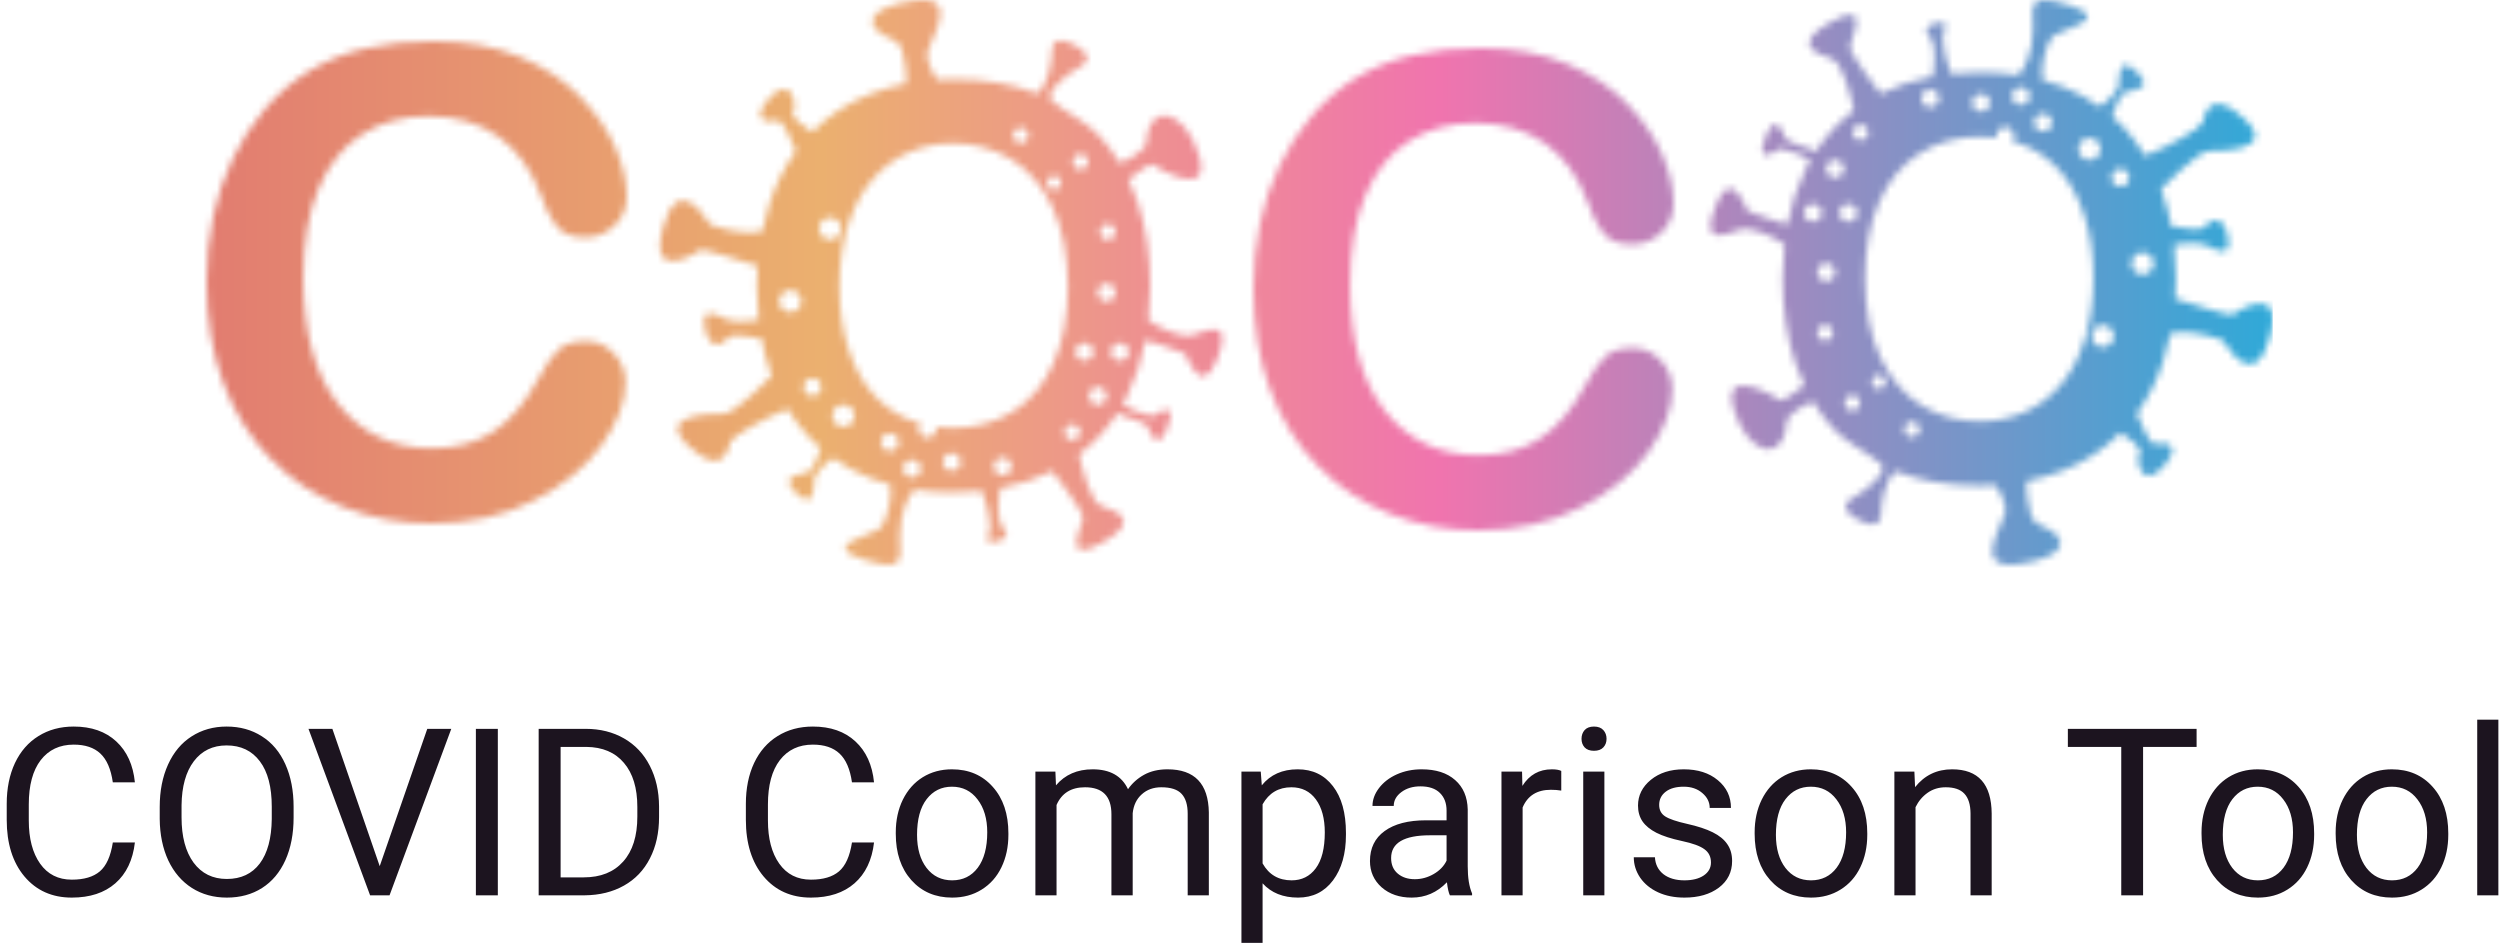 <svg width="363" height="137" viewBox="0 0 363 137" fill="none" xmlns="http://www.w3.org/2000/svg">
<path d="M19.586 122.33C19.287 124.887 18.341 126.862 16.747 128.257C15.164 129.64 13.056 130.332 10.422 130.332C7.566 130.332 5.275 129.308 3.549 127.261C1.833 125.213 0.976 122.474 0.976 119.043V116.719C0.976 114.472 1.374 112.496 2.171 110.792C2.979 109.088 4.119 107.782 5.591 106.874C7.063 105.955 8.767 105.496 10.704 105.496C13.272 105.496 15.33 106.215 16.88 107.654C18.429 109.082 19.331 111.063 19.586 113.598H16.382C16.105 111.672 15.502 110.277 14.572 109.414C13.654 108.551 12.364 108.119 10.704 108.119C8.668 108.119 7.068 108.872 5.906 110.377C4.755 111.882 4.18 114.024 4.18 116.802V119.143C4.18 121.766 4.728 123.852 5.823 125.401C6.919 126.951 8.452 127.726 10.422 127.726C12.193 127.726 13.549 127.327 14.489 126.53C15.441 125.722 16.072 124.322 16.382 122.33H19.586ZM42.631 118.694C42.631 121.063 42.233 123.132 41.436 124.903C40.639 126.663 39.51 128.008 38.049 128.938C36.588 129.867 34.883 130.332 32.936 130.332C31.032 130.332 29.344 129.867 27.872 128.938C26.4 127.997 25.255 126.663 24.436 124.937C23.628 123.199 23.213 121.19 23.191 118.91V117.167C23.191 114.843 23.594 112.79 24.402 111.008C25.21 109.226 26.35 107.865 27.822 106.924C29.305 105.972 30.999 105.496 32.902 105.496C34.839 105.496 36.544 105.966 38.016 106.907C39.499 107.837 40.639 109.193 41.436 110.975C42.233 112.745 42.631 114.81 42.631 117.167V118.694ZM39.46 117.134C39.46 114.267 38.885 112.07 37.733 110.543C36.582 109.005 34.972 108.235 32.902 108.235C30.888 108.235 29.3 109.005 28.138 110.543C26.987 112.07 26.395 114.195 26.361 116.918V118.694C26.361 121.472 26.942 123.658 28.105 125.252C29.278 126.835 30.888 127.626 32.936 127.626C34.994 127.626 36.588 126.879 37.717 125.385C38.846 123.88 39.427 121.727 39.46 118.927V117.134ZM55.134 125.767L62.04 105.828H65.526L56.562 130H53.739L44.791 105.828H48.261L55.134 125.767ZM72.285 130H69.098V105.828H72.285V130ZM78.214 130V105.828H85.037C87.14 105.828 88.999 106.293 90.615 107.223C92.231 108.152 93.476 109.475 94.351 111.19C95.236 112.906 95.684 114.876 95.695 117.101V118.645C95.695 120.924 95.253 122.922 94.367 124.638C93.493 126.353 92.237 127.67 90.599 128.589C88.972 129.507 87.074 129.978 84.904 130H78.214ZM81.401 108.451V127.394H84.755C87.212 127.394 89.121 126.63 90.483 125.103C91.855 123.575 92.541 121.4 92.541 118.578V117.167C92.541 114.422 91.894 112.292 90.599 110.775C89.315 109.248 87.489 108.473 85.12 108.451H81.401ZM126.91 122.33C126.612 124.887 125.665 126.862 124.072 128.257C122.489 129.64 120.38 130.332 117.746 130.332C114.891 130.332 112.6 129.308 110.873 127.261C109.158 125.213 108.3 122.474 108.3 119.043V116.719C108.3 114.472 108.698 112.496 109.495 110.792C110.303 109.088 111.443 107.782 112.915 106.874C114.387 105.955 116.092 105.496 118.029 105.496C120.596 105.496 122.655 106.215 124.204 107.654C125.754 109.082 126.656 111.063 126.91 113.598H123.706C123.43 111.672 122.826 110.277 121.897 109.414C120.978 108.551 119.689 108.119 118.029 108.119C115.992 108.119 114.393 108.872 113.231 110.377C112.08 111.882 111.504 114.024 111.504 116.802V119.143C111.504 121.766 112.052 123.852 113.148 125.401C114.243 126.951 115.776 127.726 117.746 127.726C119.517 127.726 120.873 127.327 121.814 126.53C122.766 125.722 123.396 124.322 123.706 122.33H126.91ZM130.067 120.853C130.067 119.093 130.41 117.51 131.096 116.104C131.793 114.699 132.756 113.614 133.985 112.851C135.224 112.087 136.635 111.705 138.218 111.705C140.664 111.705 142.64 112.552 144.145 114.245C145.661 115.938 146.419 118.191 146.419 121.002V121.218C146.419 122.966 146.082 124.538 145.407 125.933C144.742 127.316 143.785 128.395 142.534 129.17C141.295 129.945 139.867 130.332 138.251 130.332C135.816 130.332 133.841 129.485 132.324 127.792C130.819 126.099 130.067 123.857 130.067 121.068V120.853ZM133.155 121.218C133.155 123.21 133.614 124.809 134.533 126.016C135.462 127.222 136.702 127.825 138.251 127.825C139.812 127.825 141.051 127.216 141.97 125.999C142.889 124.771 143.348 123.055 143.348 120.853C143.348 118.882 142.878 117.289 141.937 116.071C141.007 114.843 139.768 114.229 138.218 114.229C136.702 114.229 135.479 114.832 134.549 116.038C133.619 117.244 133.155 118.971 133.155 121.218ZM153.244 112.037L153.327 114.029C154.645 112.48 156.421 111.705 158.657 111.705C161.169 111.705 162.879 112.668 163.786 114.594C164.384 113.73 165.159 113.033 166.111 112.502C167.074 111.971 168.208 111.705 169.514 111.705C173.454 111.705 175.457 113.791 175.524 117.964V130H172.452V118.146C172.452 116.863 172.159 115.905 171.573 115.274C170.986 114.632 170.001 114.312 168.617 114.312C167.478 114.312 166.531 114.655 165.779 115.341C165.026 116.016 164.589 116.929 164.467 118.08V130H161.379V118.229C161.379 115.618 160.101 114.312 157.544 114.312C155.53 114.312 154.152 115.169 153.41 116.885V130H150.339V112.037H153.244ZM195.431 121.218C195.431 123.951 194.806 126.154 193.555 127.825C192.304 129.496 190.611 130.332 188.475 130.332C186.295 130.332 184.579 129.64 183.328 128.257V136.906H180.257V112.037H183.063L183.212 114.029C184.463 112.48 186.201 111.705 188.425 111.705C190.583 111.705 192.288 112.519 193.538 114.146C194.8 115.772 195.431 118.036 195.431 120.936V121.218ZM192.36 120.869C192.36 118.844 191.928 117.244 191.065 116.071C190.202 114.898 189.017 114.312 187.512 114.312C185.653 114.312 184.258 115.136 183.328 116.785V125.368C184.247 127.006 185.653 127.825 187.545 127.825C189.017 127.825 190.185 127.244 191.048 126.082C191.923 124.909 192.36 123.171 192.36 120.869ZM210.524 130C210.347 129.646 210.203 129.015 210.092 128.107C208.664 129.59 206.96 130.332 204.979 130.332C203.208 130.332 201.753 129.834 200.613 128.838C199.484 127.831 198.919 126.558 198.919 125.02C198.919 123.149 199.628 121.699 201.044 120.67C202.472 119.63 204.475 119.109 207.054 119.109H210.042V117.698C210.042 116.625 209.721 115.772 209.079 115.142C208.438 114.5 207.491 114.179 206.241 114.179C205.145 114.179 204.226 114.455 203.485 115.009C202.743 115.562 202.372 116.232 202.372 117.018H199.285C199.285 116.121 199.6 115.258 200.231 114.428C200.873 113.587 201.736 112.923 202.821 112.436C203.916 111.949 205.117 111.705 206.423 111.705C208.493 111.705 210.114 112.225 211.288 113.266C212.461 114.295 213.069 115.717 213.114 117.532V125.8C213.114 127.449 213.324 128.76 213.745 129.734V130H210.524ZM205.427 127.659C206.39 127.659 207.303 127.41 208.166 126.912C209.03 126.414 209.655 125.767 210.042 124.97V121.284H207.635C203.872 121.284 201.991 122.385 201.991 124.588C201.991 125.551 202.312 126.303 202.954 126.846C203.595 127.388 204.42 127.659 205.427 127.659ZM226.696 114.793C226.231 114.715 225.727 114.677 225.185 114.677C223.171 114.677 221.804 115.535 221.084 117.25V130H218.013V112.037H221.001L221.051 114.112C222.058 112.507 223.486 111.705 225.334 111.705C225.932 111.705 226.386 111.783 226.696 111.938V114.793ZM232.957 130H229.885V112.037H232.957V130ZM229.636 107.272C229.636 106.774 229.786 106.354 230.084 106.011C230.394 105.668 230.848 105.496 231.446 105.496C232.043 105.496 232.497 105.668 232.807 106.011C233.117 106.354 233.272 106.774 233.272 107.272C233.272 107.771 233.117 108.186 232.807 108.518C232.497 108.85 232.043 109.016 231.446 109.016C230.848 109.016 230.394 108.85 230.084 108.518C229.786 108.186 229.636 107.771 229.636 107.272ZM248.431 125.235C248.431 124.405 248.116 123.763 247.485 123.31C246.865 122.845 245.775 122.446 244.214 122.114C242.665 121.782 241.431 121.384 240.512 120.919C239.605 120.454 238.93 119.901 238.487 119.259C238.055 118.617 237.839 117.853 237.839 116.968C237.839 115.496 238.459 114.251 239.699 113.232C240.949 112.214 242.543 111.705 244.48 111.705C246.516 111.705 248.166 112.231 249.427 113.282C250.7 114.334 251.336 115.678 251.336 117.316H248.249C248.249 116.475 247.889 115.75 247.169 115.142C246.461 114.533 245.565 114.229 244.48 114.229C243.362 114.229 242.488 114.472 241.857 114.959C241.226 115.446 240.911 116.082 240.911 116.868C240.911 117.61 241.204 118.169 241.791 118.545C242.377 118.921 243.434 119.281 244.961 119.624C246.5 119.967 247.745 120.377 248.697 120.853C249.649 121.328 250.351 121.904 250.805 122.579C251.27 123.243 251.502 124.057 251.502 125.02C251.502 126.624 250.861 127.914 249.577 128.888C248.293 129.851 246.627 130.332 244.58 130.332C243.141 130.332 241.868 130.077 240.761 129.568C239.654 129.059 238.786 128.351 238.155 127.443C237.535 126.525 237.225 125.534 237.225 124.472H240.296C240.352 125.501 240.761 126.32 241.525 126.929C242.3 127.526 243.318 127.825 244.58 127.825C245.742 127.825 246.671 127.593 247.369 127.128C248.077 126.652 248.431 126.021 248.431 125.235ZM254.775 120.853C254.775 119.093 255.118 117.51 255.804 116.104C256.502 114.699 257.464 113.614 258.693 112.851C259.933 112.087 261.344 111.705 262.926 111.705C265.372 111.705 267.348 112.552 268.853 114.245C270.369 115.938 271.128 118.191 271.128 121.002V121.218C271.128 122.966 270.79 124.538 270.115 125.933C269.451 127.316 268.493 128.395 267.243 129.17C266.003 129.945 264.575 130.332 262.96 130.332C260.525 130.332 258.549 129.485 257.033 127.792C255.528 126.099 254.775 123.857 254.775 121.068V120.853ZM257.863 121.218C257.863 123.21 258.322 124.809 259.241 126.016C260.17 127.222 261.41 127.825 262.96 127.825C264.52 127.825 265.76 127.216 266.678 125.999C267.597 124.771 268.056 123.055 268.056 120.853C268.056 118.882 267.586 117.289 266.645 116.071C265.715 114.843 264.476 114.229 262.926 114.229C261.41 114.229 260.187 114.832 259.257 116.038C258.328 117.244 257.863 118.971 257.863 121.218ZM277.969 112.037L278.069 114.295C279.441 112.568 281.234 111.705 283.448 111.705C287.244 111.705 289.159 113.847 289.192 118.13V130H286.121V118.113C286.11 116.818 285.811 115.861 285.224 115.241C284.649 114.621 283.747 114.312 282.518 114.312C281.522 114.312 280.648 114.577 279.895 115.108C279.143 115.64 278.556 116.337 278.135 117.2V130H275.064V112.037H277.969ZM318.946 108.451H311.176V130H308.006V108.451H300.253V105.828H318.946V108.451ZM319.662 120.853C319.662 119.093 320.005 117.51 320.691 116.104C321.388 114.699 322.351 113.614 323.58 112.851C324.819 112.087 326.231 111.705 327.813 111.705C330.259 111.705 332.235 112.552 333.74 114.245C335.256 115.938 336.014 118.191 336.014 121.002V121.218C336.014 122.966 335.677 124.538 335.002 125.933C334.338 127.316 333.38 128.395 332.13 129.17C330.89 129.945 329.462 130.332 327.846 130.332C325.412 130.332 323.436 129.485 321.92 127.792C320.414 126.099 319.662 123.857 319.662 121.068V120.853ZM322.75 121.218C322.75 123.21 323.209 124.809 324.128 126.016C325.057 127.222 326.297 127.825 327.846 127.825C329.407 127.825 330.647 127.216 331.565 125.999C332.484 124.771 332.943 123.055 332.943 120.853C332.943 118.882 332.473 117.289 331.532 116.071C330.602 114.843 329.363 114.229 327.813 114.229C326.297 114.229 325.074 114.832 324.144 116.038C323.215 117.244 322.75 118.971 322.75 121.218ZM339.137 120.853C339.137 119.093 339.481 117.51 340.167 116.104C340.864 114.699 341.827 113.614 343.055 112.851C344.295 112.087 345.706 111.705 347.289 111.705C349.735 111.705 351.71 112.552 353.216 114.245C354.732 115.938 355.49 118.191 355.49 121.002V121.218C355.49 122.966 355.152 124.538 354.477 125.933C353.813 127.316 352.856 128.395 351.605 129.17C350.366 129.945 348.938 130.332 347.322 130.332C344.887 130.332 342.912 129.485 341.395 127.792C339.89 126.099 339.137 123.857 339.137 121.068V120.853ZM342.225 121.218C342.225 123.21 342.685 124.809 343.603 126.016C344.533 127.222 345.773 127.825 347.322 127.825C348.883 127.825 350.122 127.216 351.041 125.999C351.959 124.771 352.419 123.055 352.419 120.853C352.419 118.882 351.948 117.289 351.008 116.071C350.078 114.843 348.838 114.229 347.289 114.229C345.773 114.229 344.55 114.832 343.62 116.038C342.69 117.244 342.225 118.971 342.225 121.218ZM362.763 130H359.692V104.5H362.763V130Z" fill="#1C141F"/>
<mask id="mask0" mask-type="alpha" maskUnits="userSpaceOnUse" x="30" y="0" width="300" height="82">
<path d="M91 28.53C91 26.375 90.463 24.044 89.39 21.534C88.317 19.024 86.626 16.561 84.321 14.145C82.017 11.723 79.077 9.764 75.501 8.264C71.924 6.765 67.755 6.01 62.992 6C59.379 6 56.096 6.339 53.144 7.017C50.309 7.647 47.592 8.714 45.093 10.181C42.583 11.697 40.34 13.609 38.45 15.838C36.611 18.014 35.059 20.412 33.829 22.973C32.535 25.656 31.57 28.484 30.957 31.393C30.305 34.522 29.985 37.712 30.001 40.906C30.001 46.355 30.801 51.234 32.404 55.546C34.007 59.858 36.3 63.544 39.288 66.606C42.247 69.648 45.829 72.031 49.793 73.597C53.873 75.211 58.232 76.027 62.627 75.999C68.166 75.999 73.097 74.904 77.422 72.713C81.746 70.522 85.06 67.82 87.362 64.608C89.666 61.391 90.818 58.35 90.817 55.487C90.823 53.939 90.222 52.45 89.137 51.336C88.016 50.136 86.663 49.535 85.076 49.535C83.304 49.535 81.973 49.951 81.085 50.783C80.197 51.615 79.206 53.045 78.114 55.077C76.308 58.433 74.184 60.943 71.742 62.605C69.3 64.267 66.29 65.099 62.712 65.099C57.017 65.099 52.483 62.959 49.108 58.678C45.732 54.398 44.044 48.318 44.039 40.438C44.039 35.172 44.785 30.791 46.278 27.292C47.771 23.793 49.887 21.185 52.627 19.464C55.364 17.734 58.568 16.873 62.24 16.878C66.222 16.878 69.591 17.855 72.344 19.81C75.097 21.764 77.175 24.635 78.575 28.423C79.166 30.208 79.897 31.663 80.769 32.787C81.641 33.911 83.04 34.474 84.964 34.472C86.555 34.496 88.088 33.879 89.21 32.763C90.406 31.635 91.002 30.226 91 28.53Z" fill="#E93E32"/>
<path d="M243 29.53C243 27.375 242.463 25.044 241.39 22.534C240.317 20.024 238.627 17.561 236.321 15.145C234.017 12.723 231.077 10.764 227.501 9.264C223.924 7.765 219.755 7.01 214.992 7C211.379 7 208.096 7.339 205.144 8.017C202.309 8.647 199.592 9.714 197.093 11.181C194.583 12.697 192.34 14.609 190.45 16.838C188.611 19.014 187.059 21.412 185.829 23.973C184.535 26.656 183.57 29.484 182.957 32.393C182.305 35.522 181.985 38.712 182.001 41.906C182.001 47.355 182.801 52.234 184.404 56.546C186.007 60.858 188.3 64.544 191.288 67.606C194.247 70.648 197.827 73.031 201.789 74.597C205.869 76.211 210.229 77.027 214.623 76.999C220.161 76.999 225.092 75.904 229.418 73.713C233.744 71.522 237.057 68.82 239.359 65.608C241.661 62.391 242.813 59.35 242.813 56.487C242.82 54.939 242.219 53.45 241.133 52.336C240.013 51.136 238.658 50.535 237.073 50.535C235.298 50.535 233.968 50.951 233.082 51.783C232.196 52.615 231.206 54.045 230.11 56.077C228.305 59.433 226.181 61.943 223.739 63.605C221.297 65.267 218.287 66.099 214.709 66.099C209.014 66.099 204.48 63.959 201.104 59.678C197.729 55.398 196.04 49.318 196.035 41.438C196.035 36.172 196.782 31.791 198.274 28.292C199.767 24.793 201.882 22.185 204.621 20.464C207.36 18.734 210.566 17.873 214.235 17.878C218.217 17.878 221.585 18.855 224.339 20.81C227.092 22.764 229.17 25.635 230.57 29.423C231.161 31.208 231.892 32.663 232.764 33.787C233.636 34.911 235.034 35.474 236.959 35.472C238.555 35.505 240.095 34.892 241.226 33.777C242.409 32.641 243 31.226 243 29.53Z" fill="#E65297"/>
<path d="M249.074 29.961C251.431 23.927 253.45 30.296 253.787 30.632C254.124 30.967 259.536 32.602 259.536 32.602C260.048 29.82 260.935 27.12 262.175 24.576C262.388 24.143 262.615 23.725 262.849 23.311C261.45 22.217 258.497 21.587 258.497 21.587C256.14 23.262 255.129 22.597 256.477 19.566C257.825 16.535 258.834 18.897 259.171 19.902C259.508 20.906 262.544 21.245 263.634 22.021C265.116 19.718 266.994 17.693 269.178 16.034C268.827 14.341 267.609 9.072 265.916 8.511C263.886 7.842 259.855 6.5 265.916 3.148C271.977 -0.205 268.604 5.825 268.604 6.831C268.604 7.838 272.972 13.534 273.065 13.601C275.451 12.419 277.992 11.58 280.613 11.109C280.909 9.452 281.258 6.357 280.052 5.156C278.368 3.479 283.418 2.475 282.409 4.146C281.4 5.817 283.262 10.715 283.262 10.715C284.699 10.568 286.142 10.497 287.587 10.503C289.41 10.501 291.231 10.63 293.034 10.891C293.913 10.253 295.194 7.519 295.194 4.158C295.194 0.798 294.179 -1.205 300.581 0.806C306.983 2.816 299.16 4.342 298.224 5.164C296.994 6.252 296.296 9.715 296.564 11.613C297.565 11.879 298.549 12.203 299.513 12.582C301.419 13.332 303.226 14.31 304.893 15.496L304.917 15.496C304.917 15.496 307.663 13.534 307.663 12.194C307.663 10.982 307.663 7.838 310.357 10.519C313.051 13.201 309.088 13.025 308.337 13.536C307.586 14.048 306.713 16.917 306.713 16.917C307.312 17.438 307.883 17.988 308.425 18.566C309.578 19.811 310.599 21.171 311.47 22.626C314.92 21.29 319.536 18.584 319.768 17.887C320.105 16.877 320.783 12.524 325.829 17.216C330.876 21.908 322.462 21.91 320.777 21.91C319.092 21.91 313.778 27.441 313.778 27.441L313.778 27.455C313.853 27.657 313.934 27.859 314.005 28.061C314.541 29.623 314.959 31.224 315.259 32.849C317.241 33.224 319.711 33.554 320.107 32.966C320.779 31.955 322.801 30.945 323.472 34.306C324.144 37.666 321.79 36.326 320.442 35.647C319.293 35.074 316.467 35.421 315.667 35.534C315.846 37.129 315.935 38.731 315.933 40.336C315.933 41.366 315.899 42.38 315.828 43.379C318.808 44.341 323.909 45.939 324.15 45.703C324.487 45.367 331.895 40.675 329.538 49.055C327.508 56.247 324.004 51.343 323.042 49.807C322.87 49.53 322.606 49.324 322.295 49.221C319.262 48.233 316.938 48.061 315.154 48.398C314.878 49.782 314.518 51.148 314.08 52.49C313.211 55.198 311.924 57.756 310.266 60.07C311.078 62.15 312.231 64.673 313.031 64.475C314.378 64.14 317.072 64.475 314.045 67.826C311.019 71.176 310.004 66.815 310.678 65.805C311.185 65.047 309.019 63.532 307.919 62.828C305.55 65.199 302.716 67.06 299.597 68.297C297.873 68.99 296.087 69.511 294.262 69.857C294.158 71.605 294.57 73.581 294.881 74.775C295.045 75.422 295.51 75.949 296.129 76.202C301.129 78.198 299.86 80.945 293.176 81.896C286.106 82.907 290.819 76.198 291.146 74.52C291.473 72.843 289.82 70.519 289.82 70.519L289.628 70.447C288.878 70.489 288.123 70.519 287.348 70.519C282.831 70.519 278.816 69.826 275.302 68.442C273.646 69.515 273.1 73.316 273.116 74.563C273.116 75.155 273.043 77.212 269.736 75.422C267.026 73.957 268.041 72.744 269.259 72.138C270.018 71.76 273.019 69.713 273.37 68.149C273.417 67.84 273.303 67.527 273.069 67.317C270.79 65.447 268.084 64.338 266.149 62.204C265.068 61.006 264.103 59.706 263.269 58.324C261.065 58.993 259.506 60.802 259.506 60.802C259.169 67.507 253.781 66.165 251.761 59.46C249.742 52.755 258.154 57.789 258.501 58.118C258.787 58.401 261.245 56.522 261.992 55.94C261.483 54.875 261.04 53.779 260.667 52.66C259.449 48.992 258.84 44.914 258.84 40.426C258.838 38.778 258.927 37.131 259.108 35.492C257.415 34.297 254.183 32.889 252.778 33.313C250.714 33.944 246.715 35.995 249.074 29.961ZM280.266 13.001C279.557 12.999 278.983 13.571 278.981 14.276L278.981 14.278C278.981 14.983 279.555 15.555 280.264 15.555L280.266 15.555C280.974 15.557 281.548 14.985 281.55 14.28C281.55 14.278 281.55 14.278 281.55 14.276C281.548 13.571 280.974 12.999 280.266 13.001ZM287.652 13.639C286.944 13.641 286.37 14.213 286.37 14.918C286.372 15.624 286.946 16.196 287.654 16.198C288.365 16.198 288.939 15.626 288.939 14.918C288.941 14.213 288.367 13.641 287.659 13.639C287.656 13.639 287.654 13.639 287.652 13.639ZM293.434 12.68C292.725 12.681 292.151 13.253 292.149 13.959C292.149 14.666 292.723 15.238 293.434 15.238C294.142 15.24 294.717 14.668 294.719 13.963C294.719 13.961 294.719 13.961 294.719 13.959C294.719 13.251 294.142 12.68 293.434 12.68ZM296.647 16.519C295.939 16.517 295.364 17.089 295.362 17.794C295.362 17.796 295.362 17.796 295.362 17.798C295.36 18.503 295.935 19.075 296.643 19.077C296.645 19.077 296.645 19.077 296.647 19.077C297.358 19.081 297.936 18.513 297.94 17.806C297.94 17.802 297.94 17.8 297.94 17.796C297.94 17.089 297.366 16.517 296.655 16.517C296.653 16.517 296.649 16.517 296.647 16.517L296.647 16.519ZM303.39 20.037C302.503 20.037 301.785 20.752 301.785 21.636C301.785 22.518 302.503 23.234 303.39 23.234C304.278 23.234 304.996 22.518 304.998 21.636C304.998 20.752 304.278 20.035 303.39 20.035L303.39 20.037ZM311.104 39.861C311.991 39.861 312.71 39.145 312.71 38.262C312.71 37.379 311.991 36.664 311.104 36.662C310.217 36.664 309.498 37.379 309.498 38.262C309.5 39.143 310.215 39.857 311.1 39.859L311.104 39.861ZM307.887 27.073C308.595 27.071 309.17 26.499 309.172 25.794C309.174 25.087 308.601 24.513 307.891 24.511C307.889 24.511 307.889 24.511 307.887 24.511C307.178 24.509 306.604 25.081 306.602 25.786C306.602 25.788 306.602 25.788 306.602 25.79C306.6 26.497 307.172 27.071 307.883 27.073C307.883 27.073 307.885 27.073 307.887 27.073ZM305.317 50.413C306.204 50.413 306.922 49.698 306.922 48.815C306.922 47.931 306.204 47.216 305.317 47.216C304.43 47.216 303.711 47.931 303.711 48.815C303.713 49.696 304.434 50.411 305.319 50.409L305.317 50.413ZM276.758 63.031C277.137 63.509 277.834 63.592 278.315 63.216C278.796 62.839 278.879 62.143 278.5 61.664C278.12 61.186 277.424 61.103 276.943 61.481C276.466 61.858 276.382 62.55 276.76 63.026L276.758 63.031ZM272.008 56.083C272.349 56.514 272.976 56.588 273.411 56.249C273.845 55.909 273.92 55.283 273.579 54.85C273.236 54.42 272.609 54.345 272.174 54.685C271.742 55.024 271.669 55.649 272.01 56.079L272.008 56.083ZM273.053 51.953C274.553 55.093 276.569 57.415 279.1 58.92C281.613 60.42 284.494 61.2 287.423 61.178C289.656 61.202 291.871 60.755 293.919 59.87C295.943 58.963 297.735 57.617 299.168 55.932C300.693 54.18 301.872 51.969 302.708 49.3C303.545 46.63 303.963 43.648 303.961 40.352C303.961 37.078 303.543 34.128 302.708 31.503C301.874 28.878 300.733 26.722 299.288 25.036C297.881 23.377 296.113 22.058 294.118 21.177C293.495 20.904 292.853 20.674 292.199 20.488C292.364 20.267 292.453 20.001 292.453 19.726C292.451 19.021 291.877 18.449 291.168 18.447C290.458 18.447 289.883 19.019 289.883 19.726C289.883 19.821 289.895 19.916 289.916 20.009C289.144 19.9 288.367 19.843 287.587 19.839C284.273 19.839 281.337 20.637 278.778 22.234C276.218 23.83 274.249 26.188 272.871 29.306C271.492 32.42 270.804 36.102 270.804 40.352C270.808 44.941 271.559 48.806 273.055 51.949L273.053 51.953ZM271.271 19.239C271.271 18.62 270.768 18.119 270.146 18.119C269.525 18.119 269.022 18.62 269.022 19.239C269.022 19.857 269.525 20.358 270.146 20.358C270.768 20.36 271.271 19.859 271.273 19.241C271.273 19.239 271.273 19.237 271.273 19.235L271.271 19.239ZM268.084 59.193C268.464 59.672 269.162 59.757 269.643 59.379C270.124 59.001 270.207 58.306 269.828 57.827C269.448 57.348 268.752 57.265 268.271 57.643C267.794 58.021 267.71 58.71 268.086 59.189L268.084 59.193ZM268.38 32.188C269.089 32.188 269.663 31.616 269.663 30.911L269.663 30.909C269.663 30.203 269.089 29.632 268.38 29.63C267.67 29.63 267.095 30.201 267.095 30.909C267.097 31.614 267.672 32.186 268.38 32.184L268.382 32.184L268.38 32.188ZM267.737 24.509C267.735 23.804 267.162 23.234 266.454 23.234C265.743 23.234 265.169 23.806 265.169 24.513C265.171 25.218 265.746 25.79 266.454 25.792C267.164 25.792 267.739 25.22 267.739 24.513C267.739 24.511 267.739 24.511 267.737 24.509ZM264.124 49.021C264.507 49.508 265.214 49.59 265.703 49.209C266.19 48.827 266.273 48.121 265.89 47.636C265.508 47.151 264.804 47.067 264.316 47.447C264.314 47.449 264.314 47.449 264.312 47.45C263.823 47.83 263.74 48.534 264.124 49.021C264.124 49.021 264.126 49.021 264.126 49.023L264.124 49.021ZM265.169 40.814C265.877 40.816 266.452 40.245 266.454 39.539C266.454 39.537 266.454 39.537 266.454 39.535C266.454 38.83 265.879 38.258 265.171 38.258L265.169 38.258C264.461 38.258 263.886 38.83 263.884 39.535C263.884 40.24 264.459 40.814 265.169 40.814ZM263.243 32.182C263.949 32.182 264.521 31.616 264.528 30.913C264.526 30.207 263.951 29.636 263.243 29.634C262.532 29.634 261.958 30.206 261.958 30.913C261.96 31.616 262.534 32.184 263.243 32.182Z" fill="#2697C2"/>
<path d="M176.78 52.04C174.421 58.074 172.401 51.705 172.064 51.37C171.727 51.034 166.315 49.399 166.315 49.399C165.804 52.182 164.917 54.882 163.676 57.426C163.463 57.858 163.236 58.276 163.002 58.691C164.401 59.784 167.355 60.414 167.355 60.414C169.711 58.739 170.722 59.404 169.385 62.435C168.047 65.466 167.028 63.104 166.691 62.1C166.354 61.095 163.321 60.758 162.237 59.986C160.755 62.29 158.878 64.314 156.693 65.973C157.045 67.667 158.263 72.935 159.956 73.497C161.985 74.166 166.017 75.507 159.956 78.86C153.894 82.212 157.262 76.178 157.262 75.172C157.262 74.166 152.885 68.467 152.796 68.402C150.409 69.585 147.863 70.423 145.239 70.892C144.942 72.549 144.593 75.645 145.799 76.845C147.484 78.522 142.433 79.527 143.442 77.856C144.451 76.184 142.59 71.286 142.59 71.286C141.15 71.433 139.705 71.504 138.258 71.498C136.435 71.5 134.614 71.371 132.811 71.11C131.932 71.749 130.652 74.483 130.652 77.843C130.652 81.204 131.667 83.206 125.264 81.196C118.862 79.185 126.685 77.659 127.621 76.837C128.851 75.75 129.549 72.286 129.281 70.389C128.281 70.122 127.296 69.799 126.332 69.419C124.426 68.669 122.619 67.691 120.953 66.505H120.928C120.928 66.505 118.192 68.463 118.192 69.805C118.192 71.017 118.192 74.162 115.498 71.48C112.805 68.799 116.767 68.974 117.528 68.463C118.289 67.952 119.152 65.082 119.152 65.082C118.553 64.561 117.983 64.011 117.441 63.433C116.278 62.191 115.244 60.829 114.363 59.374C110.913 60.709 106.297 63.415 106.065 64.112C105.728 65.123 105.05 69.475 100.004 64.783C94.957 60.091 103.371 60.089 105.056 60.089C106.741 60.089 112.055 54.558 112.055 54.558V54.544C111.98 54.342 111.899 54.14 111.828 53.938C111.292 52.376 110.874 50.775 110.574 49.151C108.592 48.775 106.122 48.446 105.726 49.033C105.054 50.044 103.032 51.054 102.361 47.694C101.689 44.333 104.043 45.673 105.391 46.352C106.54 46.926 109.366 46.578 110.166 46.465C109.987 44.871 109.898 43.268 109.9 41.664C109.9 40.633 109.934 39.619 110.005 38.621C107.025 37.659 101.924 36.06 101.683 36.297C101.346 36.632 93.938 41.324 96.295 32.944C98.325 25.752 101.829 30.657 102.791 32.193C102.963 32.469 103.227 32.675 103.538 32.779C106.571 33.767 108.895 33.938 110.679 33.601C110.955 32.217 111.315 30.851 111.753 29.509C112.622 26.801 113.909 24.243 115.567 21.929C114.755 19.85 113.602 17.326 112.802 17.524C111.455 17.859 108.761 17.524 111.788 14.174C114.814 10.823 115.829 15.184 115.155 16.194C114.648 16.952 116.814 18.468 117.916 19.171C120.285 16.8 123.117 14.939 126.239 13.703C127.962 13.01 129.748 12.488 131.573 12.143C131.677 10.395 131.265 8.418 130.964 7.224C130.8 6.578 130.335 6.05 129.716 5.798C124.716 3.801 125.985 1.055 132.669 0.103C139.742 -0.907 135.026 5.802 134.689 7.479C134.352 9.156 136.027 11.504 136.027 11.504L136.23 11.577C136.979 11.534 137.734 11.504 138.509 11.504C143.026 11.504 147.041 12.197 150.555 13.582C152.211 12.508 152.757 8.707 152.741 7.461C152.741 6.869 152.814 4.811 156.121 6.602C158.819 8.047 157.804 9.259 156.586 9.865C155.827 10.243 152.826 12.29 152.475 13.854C152.429 14.163 152.542 14.477 152.776 14.687C155.055 16.556 157.761 17.665 159.696 19.799C160.778 20.998 161.742 22.297 162.576 23.679C164.781 23.01 166.34 21.202 166.34 21.202C166.677 14.497 172.064 15.839 174.084 22.544C176.104 29.248 167.688 24.219 167.351 23.883C167.064 23.6 164.606 25.48 163.861 26.062C164.369 27.127 164.811 28.222 165.185 29.341C166.403 33.009 167.012 37.087 167.012 41.575C167.014 43.224 166.924 44.871 166.744 46.51C168.437 47.704 171.668 49.112 173.073 48.688C175.137 48.057 179.136 46.006 176.78 52.04ZM145.586 69.001C146.294 69.003 146.869 68.431 146.871 67.725V67.723C146.873 67.018 146.298 66.446 145.59 66.444C145.588 66.444 145.588 66.444 145.586 66.444C144.877 66.442 144.303 67.014 144.301 67.719C144.301 67.721 144.301 67.721 144.301 67.723C144.301 68.429 144.875 69.001 145.584 69.001C145.586 69.001 145.586 69.001 145.586 69.001ZM138.199 68.362C138.909 68.362 139.484 67.79 139.484 67.083C139.482 66.378 138.907 65.806 138.199 65.804C137.488 65.804 136.914 66.376 136.914 67.083C136.912 67.788 137.486 68.36 138.195 68.362C138.197 68.362 138.199 68.362 138.199 68.362ZM132.418 69.322C133.126 69.32 133.701 68.748 133.703 68.043C133.703 67.335 133.128 66.764 132.418 66.764C131.709 66.761 131.135 67.333 131.133 68.039C131.133 68.041 131.133 68.041 131.133 68.043C131.133 68.75 131.709 69.322 132.418 69.322ZM129.204 65.482C129.913 65.484 130.487 64.913 130.489 64.207C130.489 64.205 130.489 64.205 130.489 64.203C130.491 63.498 129.917 62.926 129.208 62.924C129.206 62.924 129.206 62.924 129.204 62.924C128.494 62.924 127.919 63.496 127.919 64.203C127.917 64.91 128.492 65.482 129.202 65.484H129.204V65.482ZM122.461 61.964C123.348 61.964 124.067 61.249 124.067 60.366C124.067 59.483 123.348 58.767 122.461 58.767C121.574 58.767 120.855 59.483 120.853 60.366C120.853 61.249 121.574 61.966 122.461 61.966V61.964ZM114.747 42.141C113.86 42.141 113.141 42.856 113.141 43.739C113.141 44.622 113.86 45.338 114.747 45.34C115.634 45.338 116.353 44.622 116.353 43.739C116.351 42.858 115.636 42.145 114.751 42.143L114.747 42.141ZM117.958 54.93C117.25 54.932 116.676 55.504 116.676 56.209C116.674 56.914 117.248 57.486 117.956 57.488H117.958C118.667 57.49 119.241 56.919 119.243 56.213C119.243 56.211 119.243 56.211 119.243 56.209C119.245 55.504 118.671 54.93 117.963 54.928L117.958 54.93ZM120.528 31.59C119.641 31.59 118.923 32.306 118.923 33.189C118.923 34.072 119.641 34.787 120.528 34.787C121.415 34.787 122.134 34.072 122.134 33.189C122.132 32.308 121.417 31.594 120.532 31.592L120.528 31.59ZM149.087 18.973C148.708 18.494 148.011 18.411 147.53 18.787C147.049 19.165 146.966 19.86 147.346 20.339C147.725 20.818 148.422 20.901 148.903 20.523C149.384 20.147 149.469 19.454 149.091 18.975L149.087 18.973ZM153.837 25.92C153.496 25.49 152.869 25.415 152.435 25.755C152 26.094 151.925 26.72 152.266 27.153C152.609 27.583 153.237 27.658 153.671 27.319C154.105 26.981 154.182 26.355 153.841 25.922L153.837 25.92ZM152.792 30.051C151.292 26.91 149.276 24.588 146.745 23.083C144.232 21.584 141.351 20.804 138.422 20.826C136.189 20.802 133.975 21.248 131.926 22.133C129.903 23.041 128.11 24.386 126.677 26.072C125.153 27.824 123.973 30.034 123.137 32.704C122.3 35.373 121.882 38.356 121.884 41.652C121.884 44.925 122.303 47.876 123.137 50.501C123.971 53.126 125.112 55.282 126.557 56.967C127.964 58.626 129.732 59.946 131.727 60.827C132.351 61.099 132.992 61.33 133.646 61.516C133.481 61.736 133.392 62.003 133.392 62.278C133.394 62.983 133.968 63.555 134.677 63.557C135.387 63.557 135.962 62.985 135.962 62.278C135.962 62.182 135.95 62.087 135.929 61.995C136.705 62.1 137.486 62.152 138.27 62.152C141.585 62.152 144.52 61.354 147.08 59.758C149.639 58.161 151.609 55.803 152.987 52.685C154.365 49.571 155.053 45.889 155.053 41.64C155.045 37.056 154.292 33.195 152.796 30.053L152.792 30.051ZM154.574 62.764C154.574 63.383 155.078 63.884 155.699 63.884C156.32 63.884 156.823 63.383 156.823 62.764C156.823 62.146 156.32 61.645 155.699 61.645C155.078 61.647 154.576 62.148 154.578 62.767L154.574 62.764ZM157.761 22.81C157.382 22.331 156.683 22.246 156.202 22.624C155.721 23.002 155.638 23.697 156.018 24.176C156.397 24.655 157.093 24.738 157.574 24.36C158.056 23.984 158.141 23.293 157.765 22.812L157.761 22.81ZM157.465 49.816C156.756 49.813 156.182 50.383 156.18 51.089C156.18 51.794 156.754 52.366 157.463 52.368C158.173 52.368 158.748 51.796 158.748 51.089C158.744 50.387 158.173 49.82 157.469 49.818L157.465 49.816ZM158.108 57.494C158.106 58.2 158.681 58.772 159.389 58.773C159.391 58.773 159.391 58.773 159.393 58.773C160.104 58.773 160.678 58.202 160.678 57.494C160.676 56.789 160.102 56.217 159.393 56.215C158.687 56.217 158.114 56.787 158.112 57.49L158.108 57.494ZM161.722 32.983C161.338 32.496 160.632 32.413 160.142 32.795C159.655 33.177 159.572 33.882 159.956 34.367C160.337 34.852 161.042 34.937 161.529 34.557C161.531 34.555 161.531 34.555 161.533 34.553C162.022 34.175 162.111 33.472 161.73 32.985C161.728 32.983 161.726 32.981 161.726 32.979L161.722 32.983ZM160.678 41.189C159.97 41.187 159.395 41.759 159.393 42.464C159.393 42.466 159.393 42.466 159.393 42.468C159.393 43.173 159.968 43.745 160.676 43.745H160.678C161.387 43.745 161.961 43.173 161.963 42.468C161.965 41.763 161.391 41.189 160.682 41.187L160.678 41.189ZM162.605 49.822C161.894 49.822 161.32 50.394 161.32 51.101C161.322 51.806 161.896 52.378 162.605 52.38C163.315 52.382 163.892 51.812 163.894 51.105C163.894 51.099 163.894 51.095 163.894 51.089C163.89 50.385 163.315 49.816 162.609 49.818L162.605 49.822Z" fill="#E89335"/>
</mask>
<g mask="url(#mask0)">
<rect x="21" y="-1" width="309" height="87" fill="url(#paint0_linear)"/>
</g>
<defs>
<linearGradient id="paint0_linear" x1="21" y1="42.5" x2="330" y2="42.5" gradientUnits="userSpaceOnUse">
<stop stop-color="#E17770"/>
<stop offset="0.318" stop-color="#EBB06F"/>
<stop offset="0.609" stop-color="#F074AE"/>
<stop offset="1" stop-color="#2FA9D8"/>
</linearGradient>
</defs>
</svg>
